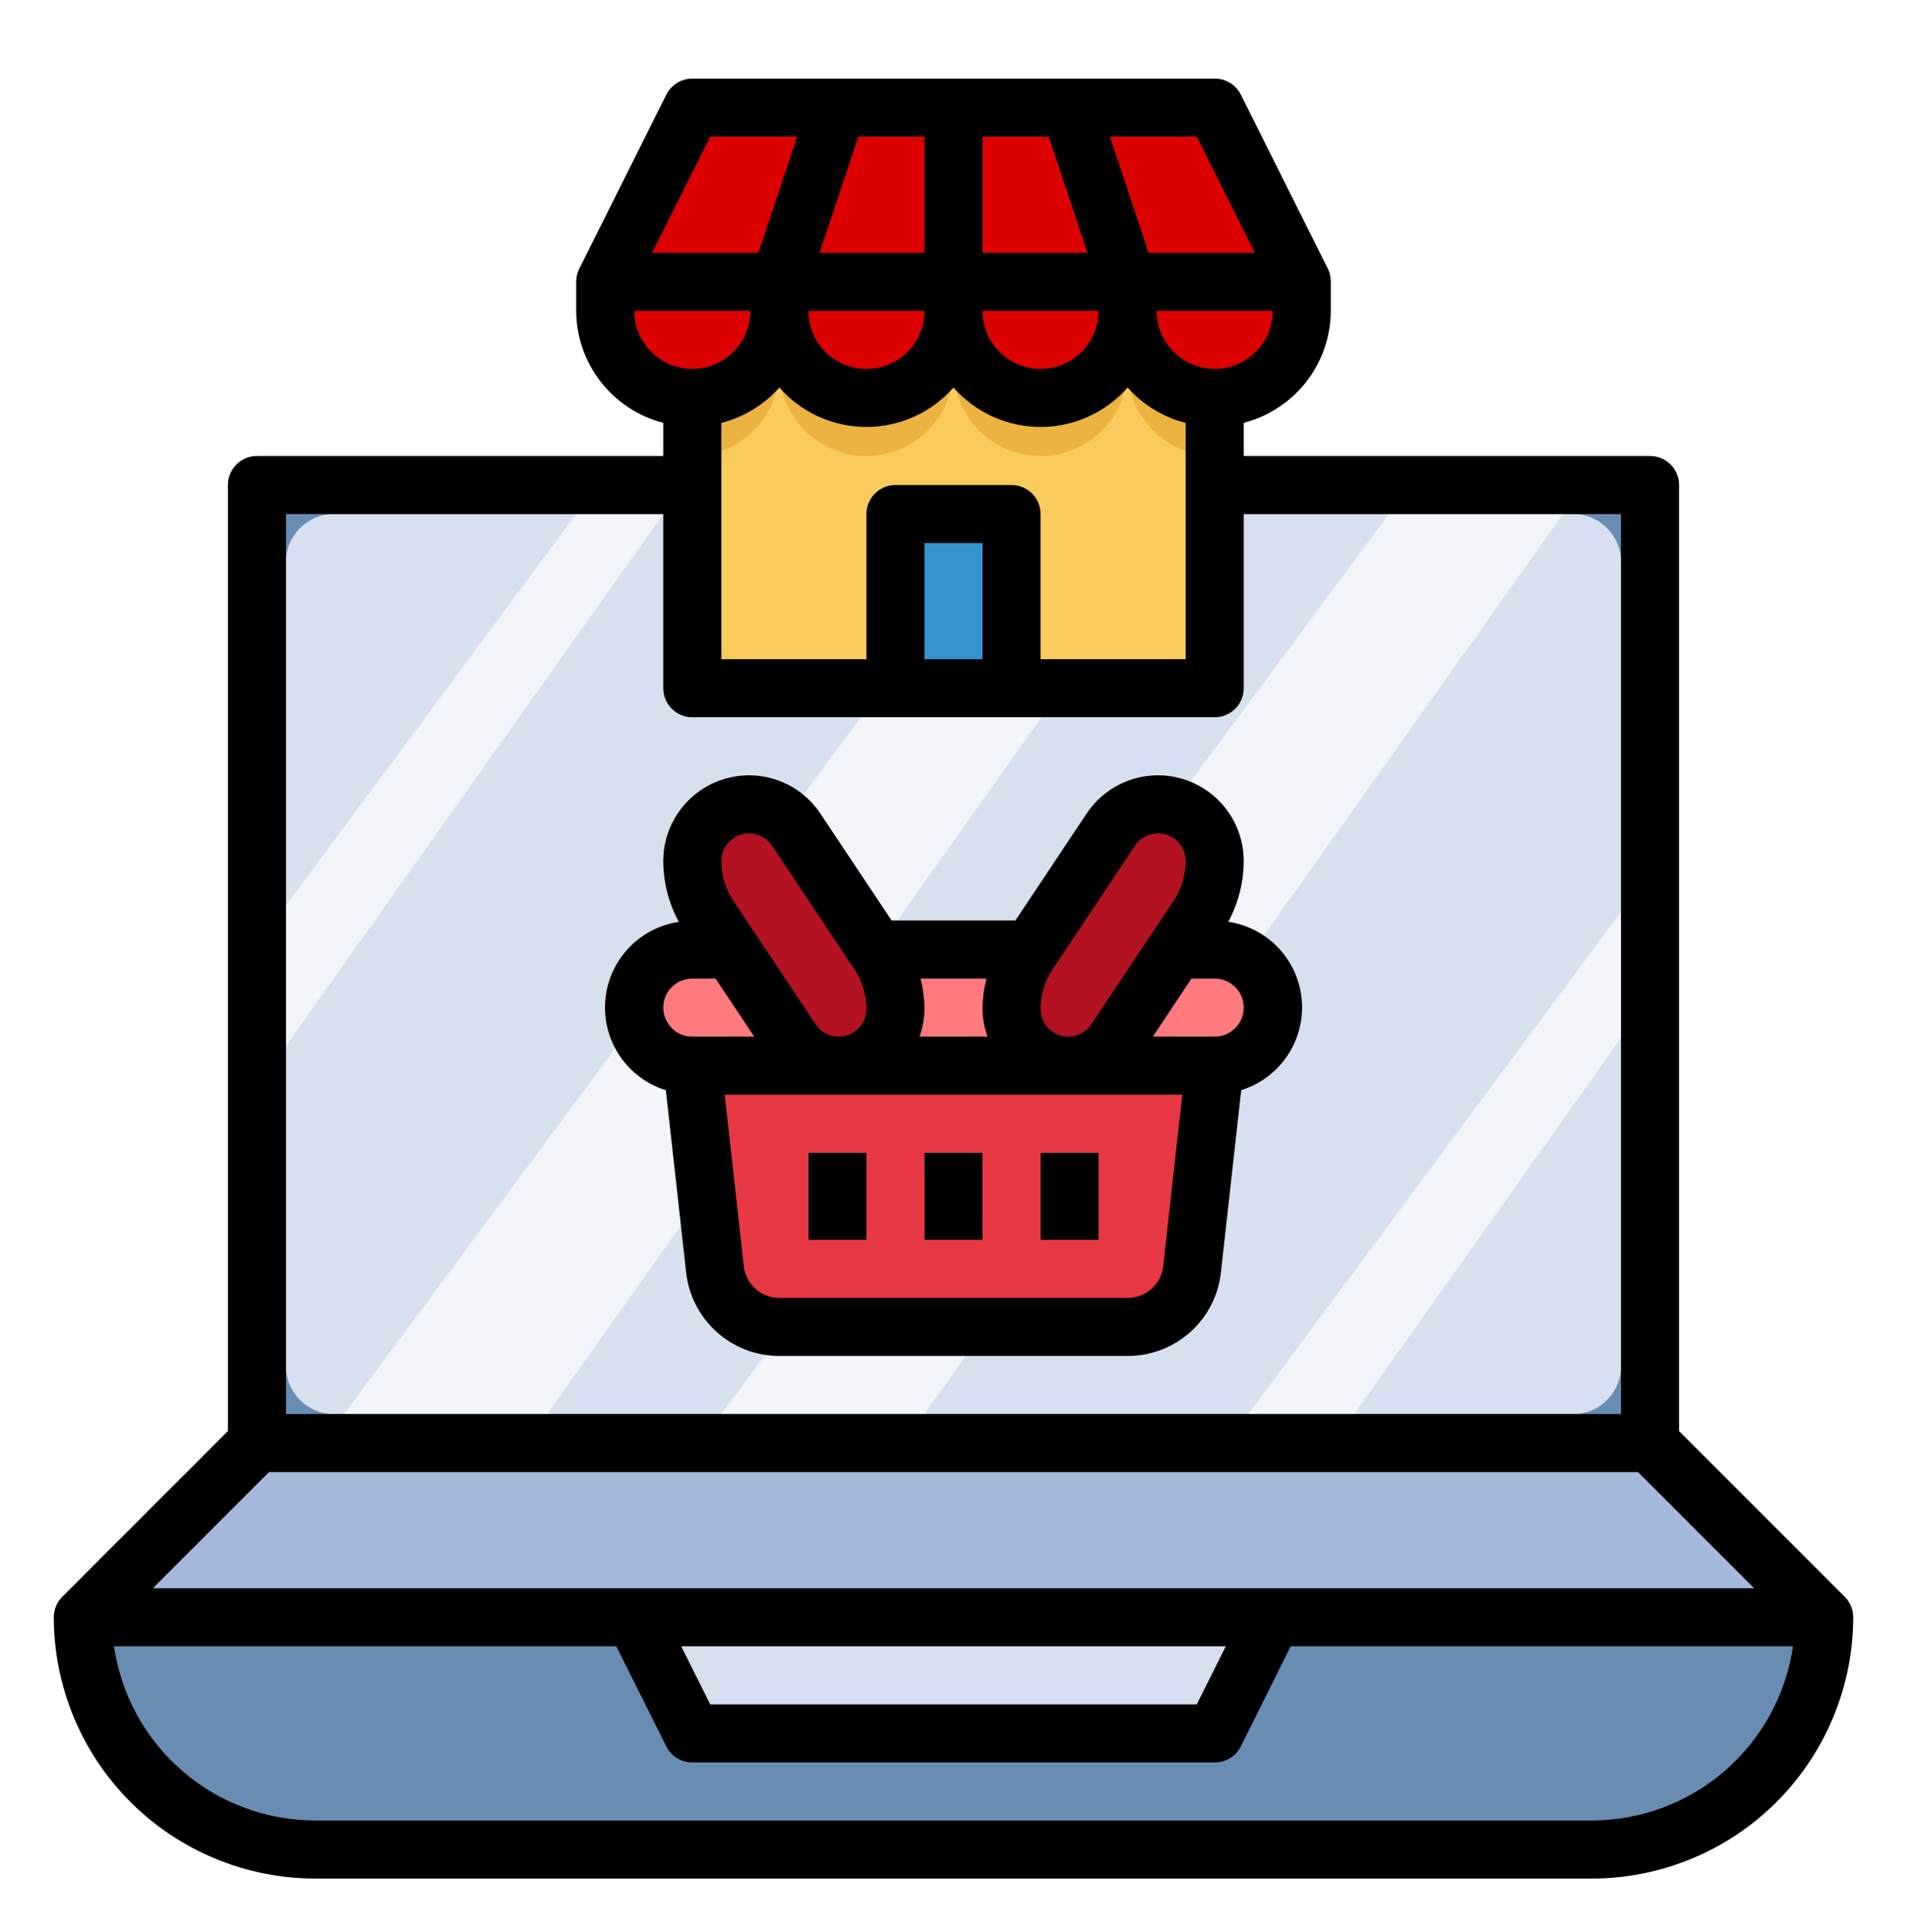 <svg width="154" height="156" viewBox="0 0 154 156" fill="none" xmlns="http://www.w3.org/2000/svg">
<g filter="url(#filter0_d_52_26)">
<path d="M133.25 35.156H20.75V114.844H133.25V35.156Z" fill="#698CB2"/>
<path d="M127.051 37.5H26.949C24.82 37.5 23.094 39.226 23.094 41.355V106.301C23.094 108.43 24.82 110.156 26.949 110.156H127.051C129.18 110.156 130.906 108.43 130.906 106.301V41.355C130.906 39.226 129.18 37.5 127.051 37.5Z" fill="#D7E0EF"/>
<path d="M133.25 112.5L147.312 126.562C147.312 131.535 145.337 136.304 141.821 139.821C138.304 143.337 133.535 145.312 128.562 145.312H25.438C20.465 145.312 15.696 143.337 12.179 139.821C8.663 136.304 6.688 131.535 6.688 126.562L20.75 112.5H133.25Z" fill="#698CB2"/>
<path d="M6.688 126.562H147.312L133.25 112.5H20.75L6.688 126.562Z" fill="#A5BADB"/>
<path d="M27.781 110.156L81.688 37.5H95.75L44.188 110.156H27.781Z" fill="#F2F5F9"/>
<path d="M58.25 110.156L112.156 37.5H126.219L74.656 110.156H58.25Z" fill="#F2F5F9"/>
<path d="M109.358 110.156L130.906 79.793V69.6L100.815 110.156H109.358Z" fill="#F2F5F9"/>
<path d="M23.094 80.433L53.562 37.5H46.531L23.094 69.089V80.433Z" fill="#F2F5F9"/>
<path d="M98.094 21.094H55.906V51.562H98.094V21.094Z" fill="#F9CB5D"/>
<path d="M55.906 21.094V32.812C57.771 32.812 59.559 32.072 60.878 30.753C62.197 29.434 62.938 27.646 62.938 25.781C62.938 27.646 63.678 29.434 64.997 30.753C66.316 32.072 68.104 32.812 69.969 32.812C71.834 32.812 73.622 32.072 74.941 30.753C76.259 29.434 77 27.646 77 25.781C77 27.646 77.741 29.434 79.059 30.753C80.378 32.072 82.166 32.812 84.031 32.812C85.896 32.812 87.684 32.072 89.003 30.753C90.322 29.434 91.062 27.646 91.062 25.781C91.062 27.646 91.803 29.434 93.122 30.753C94.441 32.072 96.229 32.812 98.094 32.812V21.094H55.906Z" fill="#EDB340"/>
<path d="M81.688 37.5H72.312V51.562H81.688V37.5Z" fill="#3693CF"/>
<path d="M48.875 21.094V18.75L55.906 4.688H98.094L105.125 18.75V21.094C105.125 22.959 104.384 24.747 103.066 26.066C101.747 27.384 99.959 28.125 98.094 28.125C96.229 28.125 94.441 27.384 93.122 26.066C91.803 24.747 91.062 22.959 91.062 21.094C91.062 22.959 90.322 24.747 89.003 26.066C87.684 27.384 85.896 28.125 84.031 28.125C82.166 28.125 80.378 27.384 79.059 26.066C77.741 24.747 77 22.959 77 21.094C77 22.959 76.259 24.747 74.941 26.066C73.622 27.384 71.834 28.125 69.969 28.125C68.104 28.125 66.316 27.384 64.997 26.066C63.678 24.747 62.938 22.959 62.938 21.094C62.938 22.959 62.197 24.747 60.878 26.066C59.559 27.384 57.771 28.125 55.906 28.125C54.041 28.125 52.253 27.384 50.934 26.066C49.616 24.747 48.875 22.959 48.875 21.094Z" fill="#DD0000"/>
<path d="M91.062 18.75L86.375 4.688H98.094L105.125 18.75H91.062Z" fill="#DD0000"/>
<path d="M91.062 18.75H77V4.688H86.375L91.062 18.75Z" fill="#DD0000"/>
<path d="M62.938 18.75L67.625 4.688H55.906L48.875 18.75H62.938Z" fill="#DD0000"/>
<path d="M77 18.75H91.062V21.094C91.062 22.959 90.322 24.747 89.003 26.066C87.684 27.384 85.896 28.125 84.031 28.125C82.166 28.125 80.378 27.384 79.059 26.066C77.741 24.747 77 22.959 77 21.094V18.75Z" fill="#DD0000"/>
<path d="M48.875 18.75H62.938V21.094C62.938 22.959 62.197 24.747 60.878 26.066C59.559 27.384 57.771 28.125 55.906 28.125C54.041 28.125 52.253 27.384 50.934 26.066C49.616 24.747 48.875 22.959 48.875 21.094V18.75Z" fill="#DD0000"/>
<path d="M102.781 126.562L98.094 135.938H55.906L51.219 126.562H102.781Z" fill="#D7E0EF"/>
<path d="M77 18.75H62.938L67.625 4.688H77V18.75Z" fill="#DD0000"/>
<path d="M98.094 72.656H55.906C53.317 72.656 51.219 74.755 51.219 77.344C51.219 79.933 53.317 82.031 55.906 82.031H98.094C100.683 82.031 102.781 79.933 102.781 77.344C102.781 74.755 100.683 72.656 98.094 72.656Z" fill="#FF7A7E"/>
<path d="M55.906 82.031L57.732 98.466C57.874 99.747 58.484 100.931 59.444 101.79C60.405 102.65 61.648 103.125 62.938 103.125H91.062C92.352 103.125 93.596 102.65 94.556 101.79C95.516 100.931 96.126 99.747 96.268 98.466L98.094 82.031H55.906Z" fill="#E73844"/>
<path d="M69.969 89.062H65.281V96.094H69.969V89.062Z" fill="#FF959D"/>
<path d="M79.344 89.062H74.656V96.094H79.344V89.062Z" fill="#FF959D"/>
<path d="M88.719 89.062H84.031V96.094H88.719V89.062Z" fill="#FF959D"/>
<path d="M63.922 79.992L57.266 70.008C56.379 68.678 55.906 67.115 55.906 65.517C55.906 64.303 56.389 63.138 57.248 62.279C58.106 61.42 59.271 60.938 60.486 60.938C61.24 60.937 61.982 61.123 62.647 61.479C63.312 61.835 63.879 62.349 64.297 62.977L70.953 72.961C71.84 74.291 72.312 75.853 72.312 77.452C72.312 78.666 71.83 79.831 70.971 80.69C70.112 81.549 68.947 82.031 67.733 82.031C66.979 82.031 66.237 81.845 65.572 81.49C64.907 81.134 64.34 80.62 63.922 79.992Z" fill="#B21222"/>
<path d="M90.078 79.992L96.734 70.008C97.621 68.678 98.094 67.115 98.094 65.517C98.094 64.303 97.611 63.138 96.752 62.279C95.894 61.42 94.729 60.938 93.514 60.938C92.76 60.937 92.018 61.123 91.353 61.479C90.688 61.835 90.121 62.349 89.703 62.977L83.047 72.961C82.16 74.291 81.688 75.853 81.688 77.452C81.688 78.666 82.17 79.831 83.029 80.69C83.888 81.549 85.053 82.031 86.267 82.031C87.021 82.031 87.763 81.845 88.428 81.49C89.093 81.134 89.66 80.62 90.078 79.992Z" fill="#B21222"/>
<path d="M135.594 111.53V35.156C135.594 34.535 135.347 33.938 134.907 33.499C134.468 33.059 133.872 32.812 133.25 32.812H100.438V30.136C102.444 29.618 104.222 28.45 105.495 26.814C106.767 25.177 107.461 23.166 107.469 21.094V18.75C107.473 18.387 107.393 18.029 107.234 17.702L100.203 3.64C100.008 3.248 99.706 2.92 99.334 2.691C98.961 2.461 98.531 2.341 98.094 2.344H55.906C55.471 2.344 55.044 2.465 54.673 2.694C54.303 2.923 54.003 3.25 53.809 3.64L46.777 17.702C46.615 18.028 46.531 18.386 46.531 18.75V21.094C46.539 23.166 47.233 25.177 48.505 26.814C49.778 28.45 51.556 29.618 53.562 30.136V32.812H20.75C20.128 32.812 19.532 33.059 19.093 33.499C18.653 33.938 18.406 34.535 18.406 35.156V111.53L5.03 124.905C4.591 125.345 4.344 125.941 4.344 126.562C4.351 132.155 6.575 137.516 10.53 141.47C14.484 145.425 19.845 147.649 25.438 147.656H128.562C134.155 147.649 139.516 145.425 143.47 141.47C147.425 137.516 149.649 132.155 149.656 126.562C149.656 125.941 149.409 125.345 148.97 124.905L135.594 111.53ZM79.344 49.219H74.656V39.844H79.344V49.219ZM81.688 35.156H72.312C71.691 35.156 71.095 35.403 70.655 35.843C70.216 36.282 69.969 36.878 69.969 37.5V49.219H58.25V30.143C60.062 29.68 61.695 28.686 62.938 27.288C63.816 28.288 64.898 29.088 66.11 29.636C67.323 30.185 68.638 30.468 69.969 30.468C71.299 30.468 72.615 30.185 73.827 29.636C75.04 29.088 76.121 28.288 77 27.288C77.879 28.288 78.96 29.088 80.173 29.636C81.385 30.185 82.701 30.468 84.031 30.468C85.362 30.468 86.677 30.185 87.89 29.636C89.102 29.088 90.184 28.288 91.062 27.288C92.305 28.686 93.938 29.68 95.75 30.143V49.219H84.031V37.5C84.031 36.878 83.784 36.282 83.345 35.843C82.905 35.403 82.309 35.156 81.688 35.156ZM79.344 16.406V7.031H84.685L87.812 16.406H79.344ZM88.719 21.094C88.719 22.337 88.225 23.529 87.346 24.408C86.467 25.287 85.275 25.781 84.031 25.781C82.788 25.781 81.596 25.287 80.717 24.408C79.838 23.529 79.344 22.337 79.344 21.094H88.719ZM74.656 16.406H66.188L69.315 7.031H74.656V16.406ZM74.656 21.094C74.656 22.337 74.162 23.529 73.283 24.408C72.404 25.287 71.212 25.781 69.969 25.781C68.725 25.781 67.533 25.287 66.654 24.408C65.775 23.529 65.281 22.337 65.281 21.094H74.656ZM98.094 25.781C96.85 25.781 95.658 25.287 94.779 24.408C93.9 23.529 93.406 22.337 93.406 21.094H102.781C102.781 22.337 102.287 23.529 101.408 24.408C100.529 25.287 99.337 25.781 98.094 25.781ZM101.333 16.406H92.752L89.628 7.031H96.645L101.333 16.406ZM57.355 7.031H64.372L61.248 16.406H52.667L57.355 7.031ZM51.219 21.094H60.594C60.594 22.337 60.1 23.529 59.221 24.408C58.342 25.287 57.15 25.781 55.906 25.781C54.663 25.781 53.471 25.287 52.592 24.408C51.713 23.529 51.219 22.337 51.219 21.094ZM53.562 37.5V51.562C53.562 52.184 53.809 52.78 54.249 53.22C54.688 53.659 55.285 53.906 55.906 53.906H98.094C98.715 53.906 99.311 53.659 99.751 53.22C100.191 52.78 100.438 52.184 100.438 51.562V37.5H130.906V110.156H23.094V37.5H53.562ZM21.72 114.844H132.28L141.655 124.219H12.345L21.72 114.844ZM98.989 128.906L96.645 133.594H57.355L55.011 128.906H98.989ZM128.562 142.969H25.438C21.495 142.963 17.686 141.539 14.706 138.957C11.726 136.376 9.774 132.808 9.207 128.906H49.77L53.809 136.985C54.003 137.375 54.303 137.702 54.673 137.931C55.044 138.16 55.471 138.281 55.906 138.281H98.094C98.531 138.284 98.961 138.163 99.334 137.934C99.706 137.705 100.008 137.377 100.203 136.985L104.23 128.906H144.793C144.226 132.808 142.274 136.376 139.294 138.957C136.314 141.539 132.505 142.963 128.562 142.969Z" fill="black"/>
<path d="M53.769 84.007L55.409 98.726C55.614 100.579 56.495 102.293 57.884 103.537C59.273 104.781 61.073 105.469 62.938 105.469H91.062C92.928 105.471 94.73 104.784 96.12 103.54C97.51 102.295 98.392 100.581 98.595 98.726L100.236 84.007C101.747 83.536 103.055 82.566 103.943 81.256C104.832 79.945 105.25 78.372 105.128 76.794C105.007 75.215 104.354 73.724 103.275 72.565C102.196 71.406 100.756 70.648 99.191 70.413C100.003 68.909 100.431 67.227 100.437 65.517C100.438 64.031 99.96 62.584 99.075 61.391C98.189 60.197 96.943 59.32 95.521 58.889C94.099 58.459 92.575 58.497 91.177 58.999C89.778 59.501 88.577 60.439 87.753 61.676L81.997 70.312H72.003L66.247 61.676C65.423 60.439 64.222 59.501 62.824 58.999C61.425 58.497 59.901 58.459 58.479 58.889C57.057 59.32 55.811 60.197 54.925 61.391C54.04 62.584 53.562 64.031 53.562 65.517C53.569 67.231 53.999 68.916 54.814 70.423C53.248 70.657 51.808 71.416 50.73 72.575C49.651 73.734 48.998 75.225 48.876 76.803C48.755 78.382 49.173 79.955 50.061 81.265C50.95 82.575 52.257 83.545 53.769 84.016V84.007ZM91.062 100.781H62.938C62.224 100.782 61.536 100.519 61.006 100.043C60.475 99.567 60.139 98.912 60.062 98.203L58.524 84.375H95.476L93.938 98.203C93.861 98.912 93.525 99.567 92.994 100.043C92.463 100.519 91.775 100.782 91.062 100.781ZM79.747 79.687H74.253C74.512 78.97 74.648 78.214 74.656 77.451C74.648 76.624 74.541 75.802 74.338 75H79.662C79.459 75.802 79.352 76.624 79.344 77.451C79.352 78.214 79.488 78.97 79.747 79.687ZM100.437 77.344C100.437 77.965 100.191 78.561 99.751 79.001C99.311 79.441 98.715 79.687 98.094 79.687H93.097L96.219 75H98.094C98.715 75 99.311 75.247 99.751 75.686C100.191 76.126 100.437 76.722 100.437 77.344ZM84.997 74.262L91.653 64.277C91.919 63.878 92.307 63.575 92.758 63.412C93.21 63.25 93.702 63.238 94.162 63.377C94.621 63.516 95.024 63.799 95.31 64.184C95.596 64.57 95.75 65.037 95.75 65.517C95.751 66.653 95.415 67.763 94.784 68.707L88.128 78.691C87.862 79.091 87.474 79.394 87.023 79.556C86.571 79.719 86.079 79.731 85.62 79.592C85.16 79.453 84.758 79.17 84.472 78.784C84.186 78.399 84.031 77.931 84.031 77.451C84.031 76.316 84.367 75.206 84.997 74.262ZM60.486 63.281C60.854 63.281 61.217 63.371 61.542 63.545C61.866 63.719 62.143 63.971 62.347 64.277L69.003 74.262C69.633 75.206 69.969 76.316 69.969 77.451C69.969 77.931 69.814 78.399 69.528 78.784C69.242 79.17 68.84 79.453 68.38 79.592C67.921 79.731 67.429 79.719 66.977 79.556C66.525 79.394 66.138 79.091 65.872 78.691L59.216 68.707C58.586 67.763 58.249 66.653 58.25 65.517C58.251 64.924 58.486 64.356 58.906 63.937C59.325 63.518 59.893 63.282 60.486 63.281ZM55.906 75H57.781L60.908 79.687H55.906C55.285 79.687 54.688 79.441 54.249 79.001C53.809 78.561 53.562 77.965 53.562 77.344C53.562 76.722 53.809 76.126 54.249 75.686C54.688 75.247 55.285 75 55.906 75Z" fill="black"/>
<path d="M69.969 89.062H65.281V96.094H69.969V89.062Z" fill="black"/>
<path d="M79.344 89.062H74.656V96.094H79.344V89.062Z" fill="black"/>
<path d="M88.719 89.062H84.031V96.094H88.719V89.062Z" fill="black"/>
</g>
<defs>
<filter id="filter0_d_52_26" x="-2" y="0" width="158" height="158" filterUnits="userSpaceOnUse" color-interpolation-filters="sRGB">
<feFlood flood-opacity="0" result="BackgroundImageFix"/>
<feColorMatrix in="SourceAlpha" type="matrix" values="0 0 0 0 0 0 0 0 0 0 0 0 0 0 0 0 0 0 127 0" result="hardAlpha"/>
<feOffset dy="4"/>
<feGaussianBlur stdDeviation="2"/>
<feComposite in2="hardAlpha" operator="out"/>
<feColorMatrix type="matrix" values="0 0 0 0 0 0 0 0 0 0 0 0 0 0 0 0 0 0 0.25 0"/>
<feBlend mode="normal" in2="BackgroundImageFix" result="effect1_dropShadow_52_26"/>
<feBlend mode="normal" in="SourceGraphic" in2="effect1_dropShadow_52_26" result="shape"/>
</filter>
</defs>
</svg>
